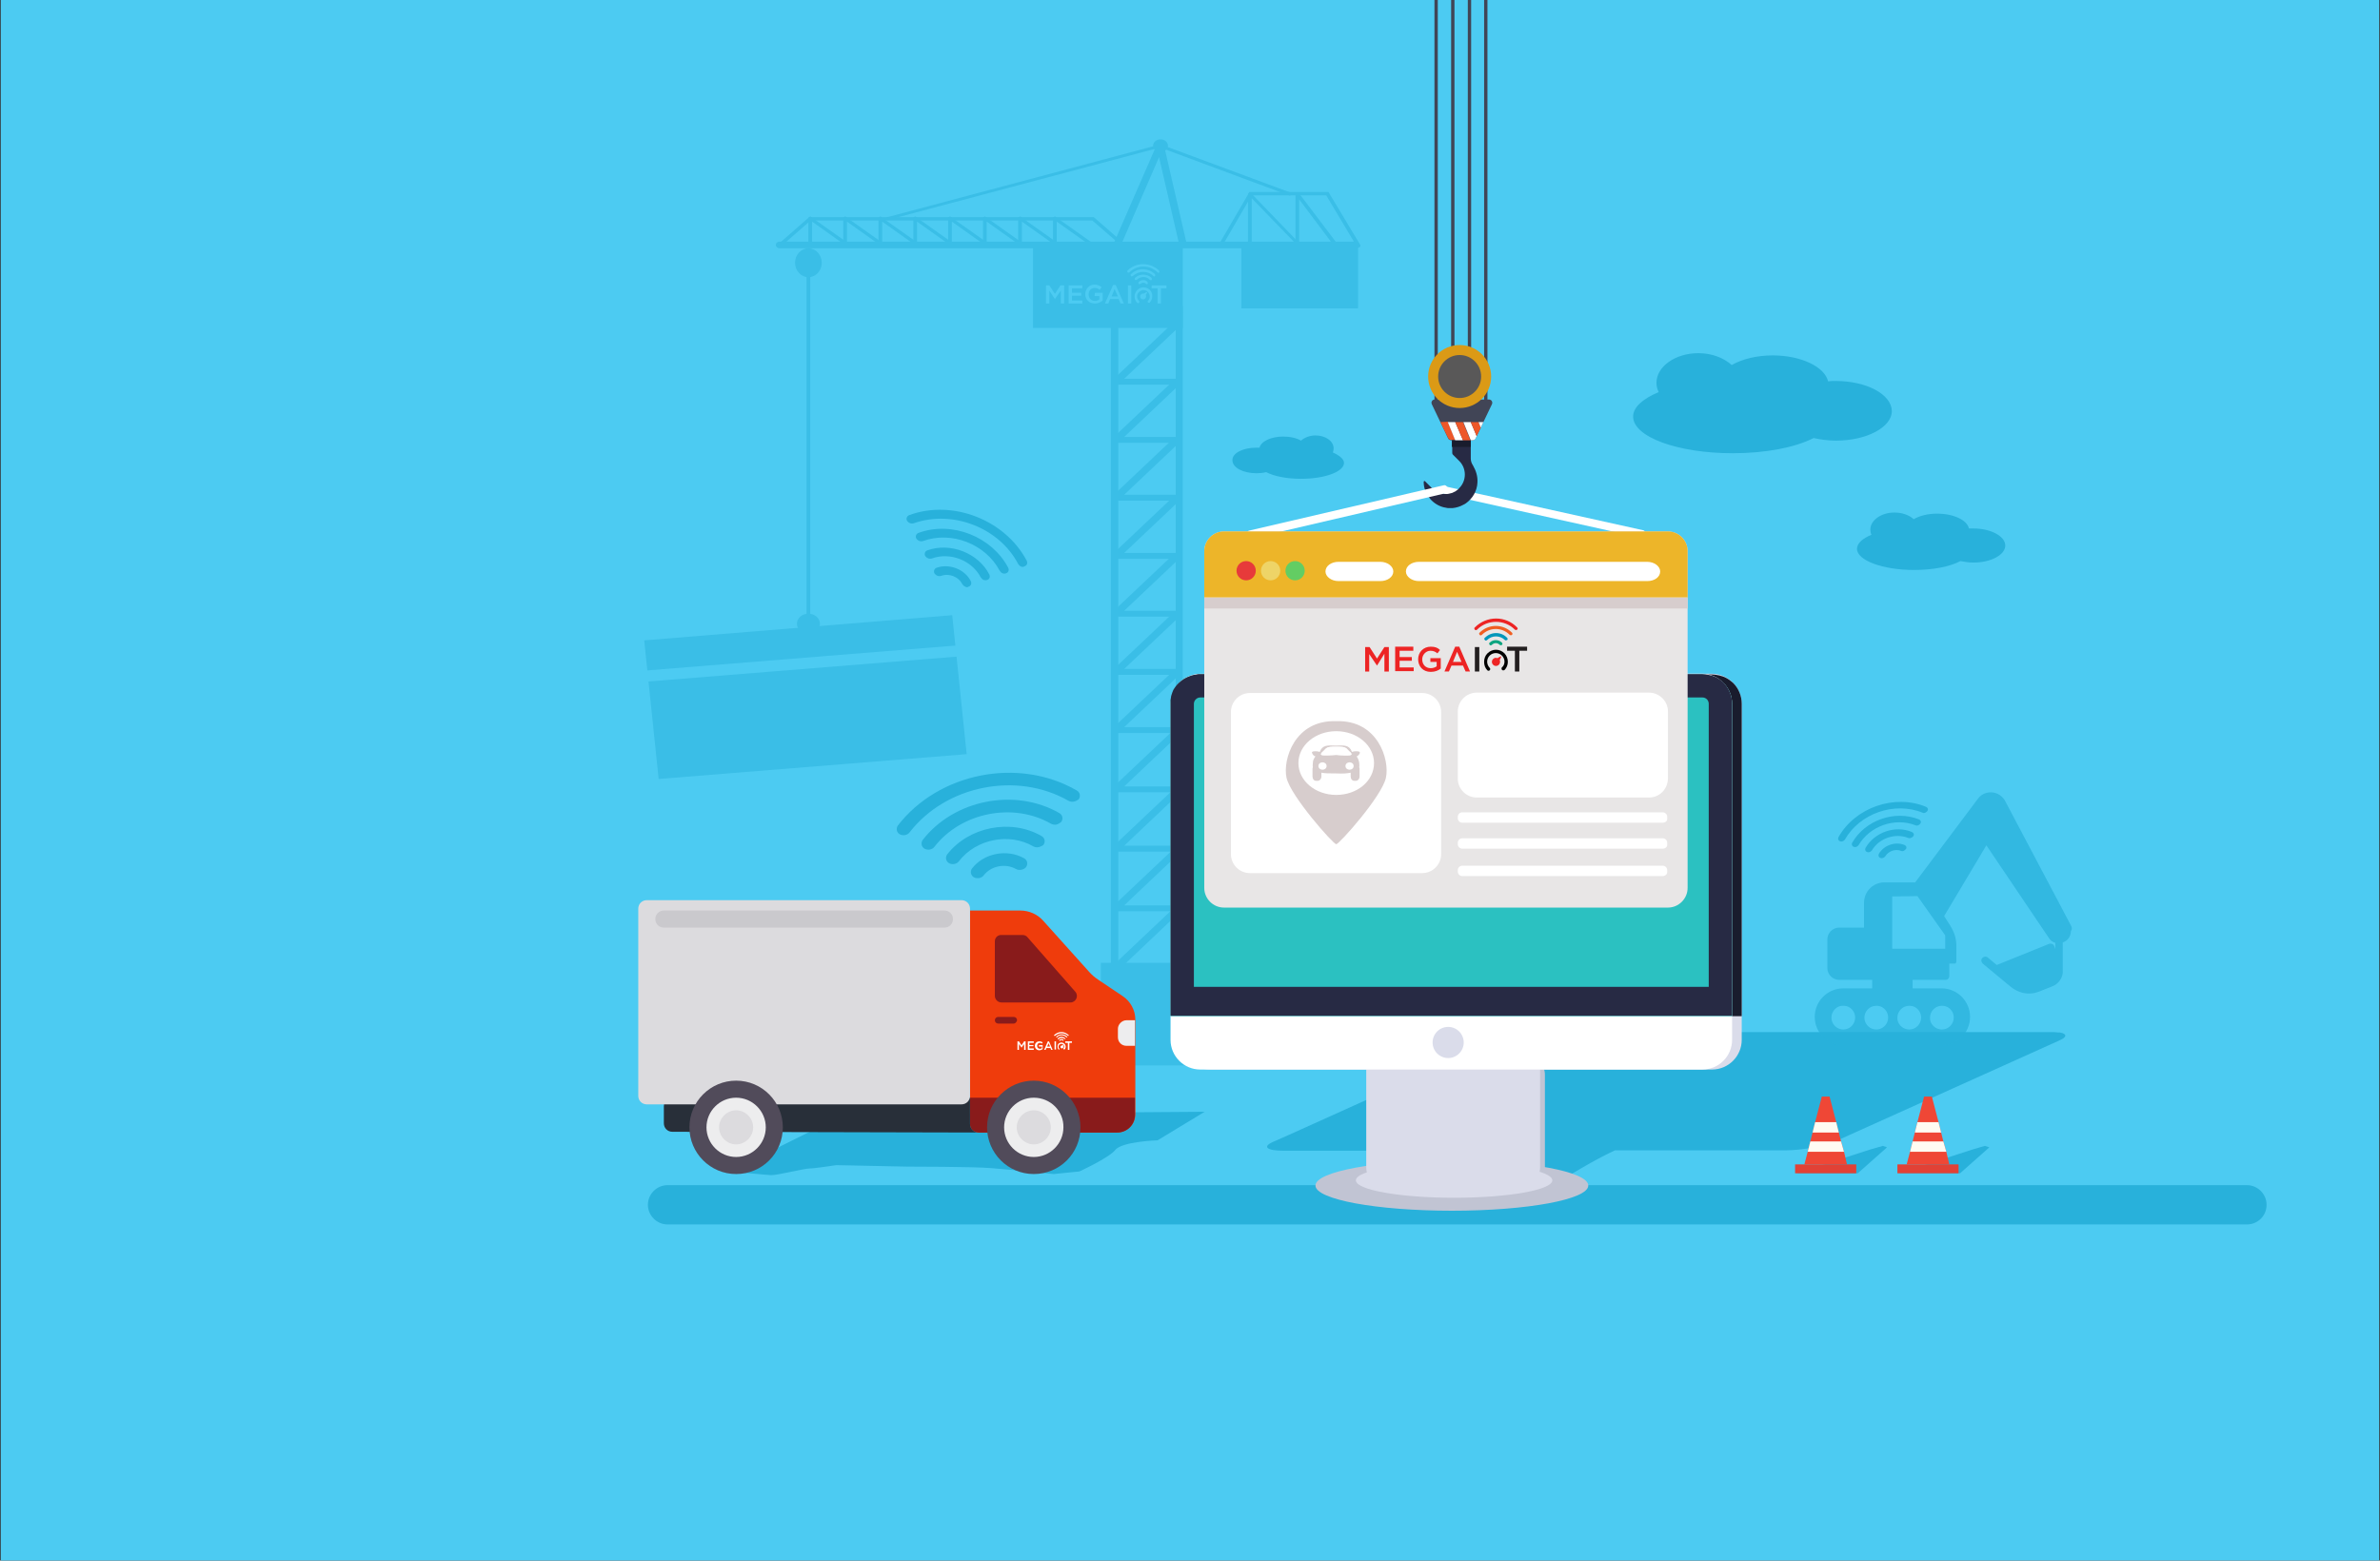 <?xml version="1.0" encoding="utf-8"?>
<!-- Generator: Adobe Illustrator 21.1.0, SVG Export Plug-In . SVG Version: 6.00 Build 0)  -->
<svg version="1.1" id="Layer_1" xmlns="http://www.w3.org/2000/svg" xmlns:xlink="http://www.w3.org/1999/xlink" x="0px" y="0px"
	 viewBox="0 0 642.1 421.1" style="enable-background:new 0 0 642.1 421.1;" xml:space="preserve">
<rect x="0" y="0" width="642.1" height="421.1" fill="#333333" stroke="none"/>
<style type="text/css">
	.st0{fill:#4CCBF2;}
	.st1{fill:#FFFFFF;}
	.st2{fill:#28B1DB;}
	.st3{fill:#C1C4D3;}
	.st4{fill:#DADCEA;}
	.st5{opacity:0.5;}
	.st6{fill:#414556;}
	.st7{fill:#272A44;}
	.st8{fill:#191C2D;}
	.st9{fill:#ED5729;}
	.st10{fill:#2BC1C1;}
	.st11{opacity:0.74;}
	.st12{fill:none;stroke:#4CCBF2;stroke-width:3;stroke-miterlimit:10;}
	.st13{fill:#EF3C0C;}
	.st14{fill:#891B1B;}
	.st15{fill:#282F39;}
	.st16{fill:#DCDBDE;}
	.st17{fill:#CAC9CD;}
	.st18{fill:#EDEDEE;}
	.st19{fill:#514B5A;}
	.st20{fill:#E8E6E6;}
	.st21{fill:#EDB529;}
	.st22{fill:#E73A3A;}
	.st23{fill:#EED467;}
	.st24{fill:#63CD63;}
	.st25{fill:#D7CDCD;}
	.st26{fill:#DB9A16;}
	.st27{fill:#595858;}
	.st28{fill:#EF4736;}
	.st29{fill:#FFFBF2;}
	.st30{fill:#E14136;}
	.st31{fill:#ED2424;}
	.st32{fill:#231F20;}
	.st33{fill:#F05E22;}
	.st34{fill:#0096BA;}
	.st35{fill:#0EA580;}
</style>
<g id="BACKGROUND">
	<rect id="XMLID_42_" x="0.2" y="0" class="st0" width="641.7" height="421.8"/>
</g>
<path class="st1" d="M443,145.2c-0.1,0-0.2,0-0.3-0.1l-52.8-11.7c-0.5-0.2-0.7-0.9-0.5-1.4c0.2-0.6,0.7-0.9,1.2-0.6l52.8,11.7
	c0.5,0.2,0.7,0.9,0.5,1.4C443.8,144.9,443.4,145.2,443,145.2z"/>
<path id="XMLID_836_" class="st2" d="M556.7,278.9c0,0-0.1,0-0.1-0.1h-0.1c-0.1,0-0.2-0.1-0.3-0.1h-0.1c-0.1,0-0.2,0-0.3-0.1
	c-0.1,0-0.1,0-0.2,0c-0.1,0-0.1,0-0.2,0c-0.1,0-0.2,0-0.2,0c-0.3,0-0.7-0.1-1.1-0.1c-0.4,0-0.7,0-1.2,0H417.4c-0.1,0-0.3,0-0.4,0
	s-0.1,0-0.2,0s-0.1,0-0.2,0s-0.2,0-0.3,0c-0.1,0-0.2,0-0.3,0h-0.1c-0.1,0-0.2,0-0.3,0c-0.1,0-0.2,0-0.4,0l0,0c-0.1,0-0.2,0-0.3,0
	c-0.6,0-1.2,0.1-1.8,0.2c-0.1,0-0.2,0-0.3,0c-0.2,0-0.5,0.1-0.7,0.1s-0.5,0.1-0.7,0.1c-0.1,0-0.1,0-0.2,0l0,0h-0.1
	c-0.3,0-0.6,0.1-0.9,0.1h-0.1c-0.4,0.1-0.8,0.2-1.2,0.2c-0.3,0.1-0.7,0.1-1,0.2c-0.1,0-0.2,0.1-0.4,0.1c-0.2,0.1-0.4,0.1-0.6,0.2
	c-0.1,0-0.1,0-0.2,0s-0.2,0.1-0.3,0.1c-0.1,0-0.2,0.1-0.3,0.1c-0.3,0.1-0.6,0.2-0.8,0.3c-0.1,0-0.1,0-0.2,0.1c-0.1,0-0.1,0-0.2,0.1
	c-0.1,0-0.1,0-0.2,0.1c-0.1,0-0.2,0.1-0.2,0.1c-0.1,0-0.2,0.1-0.2,0.1c-0.1,0-0.2,0.1-0.2,0.1l-56.3,25.4l0,0l0,0l-4.3,1.9
	c-3,1.3-1.8,2.4,2.7,2.4h33.4c-12.5,6.2-21.1,9-21.6,9h-0.2c2.1-0.3-0.6,0.1-0.7,0.1l3.8,0.1c-0.2,0.1-4.1,0.1-3.9,0.1
	c0,0,59.5,0,61.2,0s8.1-5,17.5-9.4h46c4.4,0,10.4-1.1,13.4-2.4l60.6-27.3C557.3,280,557.6,279.3,556.7,278.9z"/>
<path id="XMLID_768_" class="st2" d="M606.2,330.4H180.1c-2.9,0-5.3-2.4-5.3-5.3l0,0c0-2.9,2.4-5.3,5.3-5.3h426.1
	c2.9,0,5.3,2.4,5.3,5.3l0,0C611.5,328.1,609.1,330.4,606.2,330.4z"/>
<ellipse class="st3" cx="391.7" cy="319.9" rx="36.8" ry="6.8"/>
<path class="st3" d="M411.6,321.6h-36.5c-2.9,0-5.2-2.4-5.2-5.2V290c0-2.9,2.4-5.2,5.2-5.2h36.5c2.9,0,5.2,2.4,5.2,5.2v26.3
	C416.8,319.2,414.5,321.6,411.6,321.6z"/>
<path class="st4" d="M410.3,320.2h-36.5c-2.9,0-5.2-2.4-5.2-5.2v-26.3c0-2.9,2.4-5.2,5.2-5.2h36.5c2.9,0,5.2,2.4,5.2,5.2V315
	C415.5,317.9,413.1,320.2,410.3,320.2z"/>
<g class="st5">
	<polygon class="st2" points="260.8,203.5 177.7,210.2 173.8,172.8 256.9,166 	"/>
	<g>
		<path class="st2" d="M318.2,261.9H301c-0.4,0-0.8-0.2-0.9-0.5c-0.2-0.3-0.1-0.7,0.2-0.9l16.5-15.6l1.5,1.2l-15,14.2h14.9V261.9z"
			/>
	</g>
	<g>
		<path class="st2" d="M319.1,268.9h-19.4V82.6h19.4V268.9z M301.7,267.2h15.5V84.3h-15.5V267.2z"/>
	</g>
	<rect x="297" y="259.8" class="st2" width="24.7" height="23.7"/>
	<g>
		<path class="st2" d="M318.2,197.8H301c-0.4,0-0.8-0.2-0.9-0.5c-0.2-0.3-0.1-0.7,0.2-0.9l16.5-15.6l1.5,1.2l-15,14.2h14.9V197.8z"
			/>
	</g>
	<g>
		<path class="st2" d="M318.2,213.8H301c-0.4,0-0.8-0.2-0.9-0.5c-0.2-0.3-0.1-0.7,0.2-0.9l16.5-15.6l1.5,1.2l-15,14.2h14.9V213.8z"
			/>
	</g>
	<g>
		<path class="st2" d="M318.2,229.8H301c-0.4,0-0.8-0.2-0.9-0.5c-0.2-0.3-0.1-0.7,0.2-0.9l16.5-15.6l1.5,1.2l-15,14.2h14.9V229.8z"
			/>
	</g>
	<g>
		<path class="st2" d="M318.2,245.9H301c-0.4,0-0.8-0.2-0.9-0.5c-0.2-0.3-0.1-0.7,0.2-0.9l16.5-15.6l1.5,1.2l-15,14.2h14.9V245.9z"
			/>
	</g>
	<g>
		<path class="st2" d="M318.2,182.1H301c-0.4,0-0.8-0.2-0.9-0.5c-0.2-0.3-0.1-0.7,0.2-0.9l16.5-15.6l1.5,1.2l-15,14.2h14.9V182.1z"
			/>
	</g>
	<g>
		<path class="st2" d="M318.2,166.4H301c-0.4,0-0.8-0.2-0.9-0.5c-0.2-0.3-0.1-0.7,0.2-0.9l16.5-15.6l1.5,1.2l-15,14.2h14.9V166.4z"
			/>
	</g>
	<g>
		<path class="st2" d="M318.2,150.8H301c-0.4,0-0.8-0.2-0.9-0.5c-0.2-0.3-0.1-0.7,0.2-0.9l16.5-15.6l1.5,1.2l-15,14.2h14.9V150.8z"
			/>
	</g>
	<g>
		<path class="st2" d="M318.2,135.1H301c-0.4,0-0.8-0.2-0.9-0.5c-0.2-0.3-0.1-0.7,0.2-0.9l16.5-15.6l1.5,1.2l-15,14.2h14.9V135.1z"
			/>
	</g>
	<g>
		<path class="st2" d="M318.2,119.5H301c-0.4,0-0.8-0.2-0.9-0.5c-0.2-0.3-0.1-0.7,0.2-0.9l16.5-15.6l1.5,1.2l-15,14.2h14.9V119.5z"
			/>
	</g>
	<g>
		<path class="st2" d="M318.2,103.8H301c-0.4,0-0.8-0.2-0.9-0.5c-0.2-0.3-0.1-0.7,0.2-0.9l16.5-15.6l1.5,1.2l-15,14.2h14.9V103.8z"
			/>
	</g>
	<g>
		<path class="st2" d="M318.2,88.2H301c-0.4,0-0.8-0.2-0.9-0.5c-0.2-0.3-0.1-0.7,0.2-0.9l16.5-15.6l1.5,1.2l-15,14.2h14.9V88.2z"/>
	</g>
	<rect x="278.7" y="65.3" class="st2" width="40.4" height="23.2"/>
	<rect x="334.9" y="65.3" class="st2" width="31.5" height="17.9"/>
	<g>
		<path class="st2" d="M365.8,67H210.3c-0.5,0-1-0.4-1-0.9s0.4-0.9,1-0.9h155.5c0.5,0,1,0.4,1,0.9S366.4,67,365.8,67z"/>
	</g>
	<g>
		<rect x="217.6" y="70.2" class="st2" width="1" height="97"/>
	</g>
	<path class="st2" d="M310.3,65.5"/>
	<rect x="288.6" y="280.7" class="st2" width="41.6" height="6.8"/>
	<g>
		<path class="st2" d="M303.4,66.8c-0.1,0-0.3,0-0.4-0.1l-8.3-7.2h-76l-7.8,6.8c-0.2,0.2-0.5,0.2-0.7,0s-0.2-0.4,0-0.6l8.1-7.1h76.8
			l8.6,7.5c0.2,0.2,0.2,0.4,0,0.6C303.7,66.7,303.6,66.8,303.4,66.8z"/>
	</g>
	<g>
		<path class="st2" d="M366.5,66.8c-0.2,0-0.4-0.1-0.4-0.2l-8.3-13.9h-20.1l-7.8,13.4c-0.1,0.2-0.4,0.3-0.7,0.2
			c-0.2-0.1-0.3-0.4-0.2-0.6l8.1-13.9h21.3l8.6,14.3c0.1,0.2,0,0.5-0.2,0.6C366.7,66.7,366.6,66.8,366.5,66.8z"/>
	</g>
	<ellipse class="st2" cx="218.1" cy="70.9" rx="3.6" ry="3.9"/>
	<g>
		<path class="st2" d="M239.6,59.4c-0.2,0-0.4-0.1-0.5-0.3s0.1-0.5,0.3-0.5L312.9,39c0.1,0,0.2,0,0.3,0L348,51.9
			c0.3,0.1,0.4,0.3,0.3,0.6s-0.4,0.3-0.6,0.2L313,39.8l-73.3,19.5C239.7,59.4,239.6,59.4,239.6,59.4z"/>
	</g>
	<g>
		<path class="st2" d="M301.5,66.8c-0.1,0-0.2,0-0.4-0.1c-0.5-0.2-0.8-0.7-0.6-1.1L312.1,39c0.2-0.4,0.6-0.6,1-0.6s0.8,0.3,0.9,0.7
			l6,26c0.1,0.5-0.2,0.9-0.8,1c-0.5,0.1-1.1-0.2-1.2-0.7l-5.3-23l-10.3,23.8C302.3,66.6,301.9,66.8,301.5,66.8z"/>
	</g>
	<ellipse class="st2" cx="313.1" cy="39.3" rx="2" ry="1.7"/>
	<g>
		<path class="st2" d="M229.1,66.8c-0.1,0-0.2,0-0.3-0.1l-9.7-6.9v6.4c0,0.2-0.2,0.4-0.5,0.4s-0.5-0.2-0.5-0.4v-7.3
			c0-0.2,0.1-0.3,0.3-0.4c0.2-0.1,0.4-0.1,0.5,0.1l10.6,7.5c0.2,0.2,0.2,0.4,0.1,0.6C229.4,66.8,229.3,66.8,229.1,66.8z"/>
	</g>
	<g>
		<path class="st2" d="M238.5,66.8c-0.1,0-0.2,0-0.3-0.1l-9.7-6.9v6.4c0,0.2-0.2,0.4-0.5,0.4s-0.5-0.2-0.5-0.4v-7.3
			c0-0.2,0.1-0.3,0.3-0.4c0.2-0.1,0.4-0.1,0.5,0.1l10.6,7.5c0.2,0.2,0.2,0.4,0.1,0.6C238.8,66.8,238.7,66.8,238.5,66.8z"/>
	</g>
	<g>
		<path class="st2" d="M248,66.8c-0.1,0-0.2,0-0.3-0.1l-9.7-6.9v6.4c0,0.2-0.2,0.4-0.5,0.4s-0.5-0.2-0.5-0.4v-7.3
			c0-0.2,0.1-0.3,0.3-0.4c0.2-0.1,0.4-0.1,0.5,0.1l10.6,7.5c0.2,0.2,0.2,0.4,0.1,0.6C248.3,66.8,248.1,66.8,248,66.8z"/>
	</g>
	<g>
		<path class="st2" d="M257.4,66.8c-0.1,0-0.2,0-0.3-0.1l-9.7-6.9v6.4c0,0.2-0.2,0.4-0.5,0.4s-0.5-0.2-0.5-0.4v-7.3
			c0-0.2,0.1-0.3,0.3-0.4s0.4-0.1,0.5,0.1l10.6,7.5c0.2,0.2,0.2,0.4,0.1,0.6C257.7,66.8,257.5,66.8,257.4,66.8z"/>
	</g>
	<g>
		<path class="st2" d="M266.8,66.8c-0.1,0-0.2,0-0.3-0.1l-9.7-6.9v6.4c0,0.2-0.2,0.4-0.5,0.4c-0.3,0-0.5-0.2-0.5-0.4v-7.3
			c0-0.2,0.1-0.3,0.3-0.4c0.2-0.1,0.4-0.1,0.5,0.1l10.6,7.5c0.2,0.2,0.2,0.4,0.1,0.6C267.1,66.8,267,66.8,266.8,66.8z"/>
	</g>
	<g>
		<path class="st2" d="M276.2,66.8c-0.1,0-0.2,0-0.3-0.1l-9.7-6.9v6.4c0,0.2-0.2,0.4-0.5,0.4s-0.5-0.2-0.5-0.4v-7.3
			c0-0.2,0.1-0.3,0.3-0.4c0.2-0.1,0.4-0.1,0.5,0.1l10.6,7.5c0.2,0.2,0.2,0.4,0.1,0.6C276.5,66.8,276.4,66.8,276.2,66.8z"/>
	</g>
	<g>
		<path class="st2" d="M285.7,66.8c-0.1,0-0.2,0-0.3-0.1l-9.7-6.9v6.4c0,0.2-0.2,0.4-0.5,0.4s-0.5-0.2-0.5-0.4v-7.3
			c0-0.2,0.1-0.3,0.3-0.4c0.2-0.1,0.4-0.1,0.5,0.1l10.6,7.5c0.2,0.2,0.2,0.4,0.1,0.6C286,66.8,285.8,66.8,285.7,66.8z"/>
	</g>
	<g>
		<path class="st2" d="M295.1,66.8c-0.1,0-0.2,0-0.3-0.1l-9.7-6.9v6.4c0,0.2-0.2,0.4-0.5,0.4s-0.5-0.2-0.5-0.4v-7.3
			c0-0.2,0.1-0.3,0.3-0.4c0.2-0.1,0.4-0.1,0.5,0.1l10.6,7.5c0.2,0.2,0.2,0.4,0.1,0.6C295.4,66.8,295.2,66.8,295.1,66.8z"/>
	</g>
	<g>
		<path class="st2" d="M350.8,66.8c-0.1,0-0.3-0.1-0.4-0.2l-12.7-13.1v12.7c0,0.2-0.2,0.4-0.5,0.4s-0.5-0.2-0.5-0.4V52.4
			c0-0.2,0.1-0.3,0.3-0.4c0.2-0.1,0.4,0,0.5,0.1l13.5,14c0.2,0.2,0.2,0.5-0.1,0.6C351,66.8,350.9,66.8,350.8,66.8z"/>
	</g>
	<g>
		<path class="st2" d="M360.5,66.8c-0.2,0-0.3-0.1-0.4-0.2l-9.6-12.8v12.4c0,0.2-0.2,0.4-0.5,0.4s-0.5-0.2-0.5-0.4V52.4
			c0-0.2,0.1-0.4,0.4-0.4c0.2-0.1,0.4,0,0.6,0.2l10.6,14c0.2,0.2,0.1,0.5-0.1,0.6C360.7,66.8,360.6,66.8,360.5,66.8z"/>
	</g>
	<ellipse class="st2" cx="218.1" cy="168.3" rx="3.1" ry="2.7"/>
</g>
<g id="XMLID_865_">
	<rect id="XMLID_869_" x="387" y="0" class="st6" width="0.9" height="109"/>
	<rect id="XMLID_868_" x="391.5" y="0" class="st6" width="0.9" height="109"/>
	<rect id="XMLID_867_" x="396" y="0" class="st6" width="0.9" height="109"/>
	<rect id="XMLID_866_" x="400.4" y="0" class="st6" width="0.9" height="109"/>
</g>
<g id="XMLID_853_">
	<g id="XMLID_862_">
		<path id="XMLID_864_" class="st7" d="M398.6,130.2c-0.1,2.3-1.3,4.3-3.1,5.6c-0.2,0.1-0.4,0.3-0.7,0.4c-0.9,0.5-1.9,0.8-2.9,0.9
			c-0.3,0-0.6,0-1,0c-0.3,0-0.5,0-0.8-0.1c-1.5-0.2-2.9-1-3.9-2c-0.2-0.2-0.4-0.4-0.5-0.6c-1-1.2-1.6-2.7-1.6-4.4
			c0-0.1,0.1-0.2,0.2-0.2h0.1l0,0l0.1,0.1l1.8,1.8c0.3,0.3,0.6,0.6,1,0.8c0.2,0.1,0.5,0.3,0.7,0.4c0.7,0.3,1.5,0.4,2.2,0.4
			c0.3,0,0.5,0,0.8-0.1s0.5-0.1,0.8-0.2c0.1-0.1,0.3-0.1,0.4-0.2c0.2-0.1,0.5-0.2,0.7-0.4c0.3-0.2,0.6-0.4,0.8-0.7l0,0
			c2-2,2-5.3,0-7.3l-1.7-1.7c-0.2-0.2-0.2-0.4-0.2-0.6v-7.7c0-0.1,0-0.3,0-0.4c0.2-1.2,1.2-2.2,2.5-2.2c0.7,0,1.3,0.3,1.8,0.7
			c0.4,0.4,0.6,0.9,0.7,1.4c0,0.1,0,0.2,0,0.3v9.5c0,0.7,0.2,1.3,0.6,1.9C398.2,127,398.7,128.5,398.6,130.2z"/>
		<rect id="XMLID_863_" x="391.7" y="118.1" class="st8" width="5.1" height="2.5"/>
	</g>
	<path id="XMLID_861_" class="st6" d="M397.3,118.8h-5.8c-0.3,0-0.7-0.2-0.8-0.5l-4.4-9.2c-0.3-0.6,0.1-1.3,0.8-1.3h14.6
		c0.7,0,1.1,0.7,0.8,1.3l-4.4,9.2C397.9,118.6,397.6,118.8,397.3,118.8z"/>
	<g id="XMLID_854_">
		<path id="XMLID_860_" class="st9" d="M388.6,113.9l2.1,4.3c0.1,0.3,0.5,0.5,0.8,0.5h1.1l-2-4.9L388.6,113.9L388.6,113.9z"/>
		<polygon id="XMLID_859_" class="st1" points="390.6,113.9 390.6,113.9 392.6,118.8 394.7,118.8 392.6,113.9 		"/>
		<polygon id="XMLID_858_" class="st9" points="392.7,113.9 392.6,113.9 394.7,118.8 396.7,118.8 394.7,113.9 		"/>
		<path id="XMLID_857_" class="st1" d="M396.8,113.9h-2l0,0l2,4.9h0.5c0.3,0,0.7-0.2,0.8-0.5l0.3-0.6L396.8,113.9z"/>
		<polygon id="XMLID_856_" class="st9" points="399.5,115.4 398.9,113.9 396.8,113.9 396.8,113.9 398.4,117.7 		"/>
		<polygon id="XMLID_855_" class="st1" points="400.2,113.9 398.9,113.9 398.9,113.9 399.5,115.4 		"/>
	</g>
</g>
<path id="XMLID_2_" class="st4" d="M469.9,189.9v90.7c0,4.4-3.6,8-8,8H326.4c-4.4,0-8-3.6-8-8v-90.7c0-3.5,2.2-6.5,5.4-7.6
	c0.8-0.3,1.7-0.5,2.7-0.5H462C466.3,181.9,469.9,185.5,469.9,189.9z"/>
<path id="XMLID_3_" class="st8" d="M469.9,189.9v84.3H318.4v-84.3c0-0.1,0-0.2,0-0.3s0-0.2,0-0.3s0-0.2,0-0.3c0-0.2,0.1-0.4,0.1-0.6
	c0.1-0.3,0.1-0.6,0.2-0.9c0-0.1,0.1-0.2,0.1-0.3s0.1-0.2,0.1-0.3c0.2-0.6,0.5-1.1,0.9-1.6c0.2-0.3,0.5-0.6,0.8-0.9
	c0.9-0.9,1.9-1.5,3.1-1.9c0.3-0.1,0.6-0.2,1-0.3c0.2,0,0.4-0.1,0.7-0.1c0.2,0,0.4,0,0.6-0.1c0.1,0,0.3,0,0.4,0h135.5
	c0.6,0,1.1,0.1,1.6,0.2c0.3,0,0.5,0.1,0.8,0.2c0.1,0,0.3,0.1,0.4,0.1c0.9,0.3,1.7,0.8,2.3,1.3c0.2,0.2,0.4,0.3,0.6,0.5
	C469,185.7,469.9,187.7,469.9,189.9z"/>
<path id="XMLID_829_" class="st1" d="M467.3,189.9v90.7c0,4.4-3.6,8-8,8H323.8c-4.4,0-8-3.6-8-8v-90.7c0-3.5,2.2-6.5,5.4-7.6
	c0.8-0.3,1.7-0.5,2.7-0.5h135.5C463.7,181.9,467.3,185.5,467.3,189.9z"/>
<path id="XMLID_782_" class="st10" d="M467.3,189.9v84.3H315.8v-84.3c0-0.1,0-0.2,0-0.3s0-0.2,0-0.3s0-0.2,0-0.3
	c0-0.2,0.1-0.4,0.1-0.6c0.1-0.3,0.1-0.6,0.2-0.9c0-0.1,0.1-0.2,0.1-0.3s0.1-0.2,0.1-0.3c0.2-0.6,0.5-1.1,0.9-1.6
	c0.2-0.3,0.5-0.6,0.8-0.9c0.9-0.9,1.9-1.5,3.1-1.9c0.3-0.1,0.6-0.2,1-0.3c0.2,0,0.4-0.1,0.7-0.1c0.2,0,0.4,0,0.6-0.1
	c0.1,0,0.3,0,0.4,0h135.5c0.6,0,1.1,0.1,1.6,0.2c0.3,0,0.5,0.1,0.8,0.2c0.1,0,0.3,0.1,0.4,0.1c0.9,0.3,1.7,0.8,2.3,1.3
	c0.2,0.2,0.4,0.3,0.6,0.5C466.4,185.7,467.3,187.7,467.3,189.9z"/>
<circle id="XMLID_827_" class="st4" cx="390.7" cy="281.3" r="4.2"/>
<path id="XMLID_823_" class="st7" d="M465,184.2c-0.2-0.2-0.4-0.4-0.6-0.5c-0.7-0.6-1.5-1-2.3-1.3c-0.1,0-0.3-0.1-0.4-0.1
	c-0.3-0.1-0.5-0.1-0.8-0.2c-0.5-0.1-1.1-0.2-1.6-0.2H323.8c-0.1,0-0.3,0-0.4,0c-0.2,0-0.4,0-0.6,0.1c-0.2,0-0.4,0.1-0.7,0.1
	c-1.2,0.3-2.4,0.8-3.4,1.6l0,0c-0.2,0.2-0.5,0.4-0.7,0.6c-0.3,0.3-0.6,0.6-0.8,0.9c-0.4,0.5-0.7,1-0.9,1.6c0,0.1-0.1,0.2-0.1,0.3
	s-0.1,0.2-0.1,0.3c-0.1,0.3-0.2,0.6-0.2,0.9c0,0.2-0.1,0.4-0.1,0.6c0,0.1,0,0.2,0,0.3s0,0.2,0,0.3s0,0.2,0,0.3v84.3h151.5v-84.3
	C467.3,187.7,466.4,185.7,465,184.2z M461,266.3H322.1v-76.4c0-0.9,0.8-1.7,1.7-1.7h135.5c1,0,1.7,0.8,1.7,1.7L461,266.3L461,266.3z
	"/>
<path id="XMLID_1068_" class="st2" d="M303.7,290.3h-4.6c0.1-0.9,1.1-1.7,2.3-1.7S303.6,289.4,303.7,290.3z"/>
<g class="st11">
	<path class="st2" d="M558.7,249.7l-17.6-33.3c-0.7-1.5-2.2-2.6-4-2.6c-1.5,0-2.8,0.7-3.6,1.9l0,0l-16.8,22.4c-0.2,0-0.5,0-0.7,0
		h-7.6c-3,0-5.5,2.4-5.5,5.5v6.7h-6.7c-1.8,0-3.2,1.5-3.2,3.2v7.7c0,1.8,1.5,3.2,3.2,3.2h8.9v2.3h-7.8c-4.2,0-7.7,3.4-7.7,7.7
		c0,4.2,3.4,7.7,7.7,7.7h26.5c4.2,0,7.7-3.4,7.7-7.7c0-4.2-3.4-7.7-7.7-7.7H516v-2.3h8.9c0.6,0,1-0.5,1-1V260h1.2l0,0c0,0,0,0,0.1,0
		l0,0c0,0,0,0,0.1,0c0,0,0,0,0.1,0l0,0l0,0c0,0,0,0,0.1,0l0,0c0.1,0,0.1-0.1,0.2-0.1l0,0l0,0l0,0l0,0l0,0l0,0l0,0c0,0,0,0,0-0.1l0,0
		c0,0,0,0,0-0.1c0.1-0.1,0.1-0.2,0.1-0.4v-0.1v-4c0-2-0.6-3.8-1.7-5.5l-1.6-2.5l11.4-19.1l16.8,24.9c0.4,0.7,1,1.2,1.8,1.4v1.7
		l-0.3-0.8c-0.1-0.3-0.3-0.5-0.6-0.6s-0.5-0.1-0.8,0l-14.1,5.7l-2.4-2c-0.4-0.4-1.1-0.3-1.5,0.1s-0.3,1.1,0.1,1.5l7.6,6.3
		c1.4,1.1,3.1,1.8,4.9,1.8c1,0,1.9-0.2,2.9-0.6l3.5-1.4c1.5-0.6,2.5-2,2.7-3.5c0-0.1,0-0.2,0-0.3v-8c1.3-0.4,2.2-1.6,2.2-3.1
		C559.1,250.8,559,250.2,558.7,249.7L558.7,249.7z"/>
	<path class="st0" d="M494.1,274.6c0,1.8,1.5,3.2,3.2,3.2c1.8,0,3.2-1.5,3.2-3.2c0-1.2-0.6-2.2-1.6-2.8c-0.5-0.3-1.1-0.4-1.6-0.4
		C495.6,271.3,494.1,272.8,494.1,274.6L494.1,274.6z"/>
	<path class="st0" d="M506.2,277.8c1.8,0,3.2-1.5,3.2-3.2c0-1.2-0.6-2.2-1.6-2.8c-0.5-0.3-1.1-0.4-1.6-0.4c-1.8,0-3.2,1.5-3.2,3.2
		C503,276.3,504.4,277.8,506.2,277.8L506.2,277.8z"/>
	<path class="st0" d="M515.1,277.8c1.8,0,3.2-1.5,3.2-3.2c0-1.2-0.6-2.2-1.6-2.8c-0.5-0.3-1.1-0.4-1.6-0.4c-1.8,0-3.2,1.5-3.2,3.2
		C511.8,276.3,513.3,277.8,515.1,277.8L515.1,277.8z"/>
	<path class="st0" d="M523.9,277.8c1.8,0,3.2-1.5,3.2-3.2c0-1.2-0.6-2.2-1.6-2.8c-0.5-0.3-1.1-0.4-1.6-0.4c-1.8,0-3.2,1.5-3.2,3.2
		C520.6,276.3,522.1,277.8,523.9,277.8L523.9,277.8z"/>
	<path class="st2" d="M498.5,256.8h1.1c0.6,0,1-0.5,1-1c0-0.6-0.5-1-1-1h-1.1c-0.6,0-1,0.5-1,1C497.5,256.4,497.9,256.8,498.5,256.8
		L498.5,256.8z"/>
	<path class="st2" d="M498.5,260.1h1.1c0.6,0,1-0.5,1-1s-0.5-1-1-1h-1.1c-0.6,0-1,0.5-1,1S497.9,260.1,498.5,260.1L498.5,260.1z"/>
	<polygon class="st0" points="510.5,241.9 510.5,256 524.8,256 524.8,252.4 517.3,241.8 	"/>
</g>
<path class="st2" d="M495.2,102.8c-0.7,0-1.4,0-2,0.1c-0.9-3.9-7.3-7-14.9-7c-4.4,0-8.3,1-11.1,2.6c-2.1-1.9-5.3-3.2-9-3.2
	c-6.2,0-11.3,3.6-11.3,8c0,0.9,0.2,1.7,0.6,2.5c-4.3,1.8-6.9,4.1-6.9,6.6c0,5.5,12,9.9,26.9,9.9c9,0,16.9-1.6,21.8-4.1
	c1.8,0.4,3.9,0.7,6,0.7c8.3,0,15.1-3.6,15.1-8C510.3,106.4,503.6,102.8,495.2,102.8z"/>
<path class="st2" d="M338.9,120.8c0.3,0,0.6,0,0.9,0c0.4-1.7,3.1-3,6.4-3c1.9,0,3.6,0.4,4.8,1.1c0.9-0.8,2.3-1.4,3.9-1.4
	c2.7,0,4.9,1.5,4.9,3.5c0,0.4-0.1,0.7-0.2,1.1c1.8,0.8,3,1.8,3,2.8c0,2.4-5.2,4.3-11.6,4.3c-3.9,0-7.3-0.7-9.4-1.8
	c-0.8,0.2-1.7,0.3-2.6,0.3c-3.6,0-6.5-1.5-6.5-3.5C332.4,122.3,335.3,120.8,338.9,120.8z"/>
<path class="st2" d="M532.4,142.6c-0.4,0-0.8,0-1.2,0c-0.5-2.3-4.2-4-8.6-4c-2.5,0-4.8,0.6-6.3,1.5c-1.2-1.1-3.1-1.8-5.2-1.8
	c-3.6,0-6.5,2.1-6.5,4.6c0,0.5,0.1,1,0.3,1.4c-2.4,1-3.9,2.3-3.9,3.8c0,3.1,6.9,5.7,15.4,5.7c5.1,0,9.7-0.9,12.5-2.4
	c1.1,0.2,2.2,0.4,3.5,0.4c4.8,0,8.6-2.1,8.6-4.6S537.1,142.6,532.4,142.6z"/>
<line class="st12" x1="171" y1="182.7" x2="260.3" y2="175.5"/>
<ellipse class="st4" cx="392.3" cy="318.5" rx="26.5" ry="4.7"/>
<path class="st2" d="M196.9,316.1l31-15.4L325,300l-12.7,7.7c0,0-9.6,0.3-11.4,2.6c-1.8,2.2-9.7,5.8-9.7,5.8l-6.9,0.7
	c0,0-12-1.2-16.9-1.6s-22.5-0.4-22.5-0.4l-19.3-0.4c0,0-5.8,0.9-7.2,0.9s-8.5,1.8-10.3,1.8C206.3,317,196.9,316.1,196.9,316.1z"/>
<g>
	<path class="st13" d="M261.7,245.7h13.6c2.3,0,4.6,1,6.1,2.7l12.4,13.8c0.7,0.8,1.5,1.5,2.4,2.1l6.7,4.5c2.1,1.4,3.4,3.8,3.4,6.3
		v25.6c0,2.7-2.2,4.9-4.9,4.9h-37.2c-1.4,0-2.5-1.1-2.5-2.5V245.7L261.7,245.7z"/>
	<path class="st14" d="M306.2,300.8v-4.6h-44.5v7.1c0,1.3,1,2.3,2.3,2.3h37.4C304.1,305.6,306.2,303.5,306.2,300.8z"/>
	<path class="st15" d="M261.7,303.3v-7.1h-80.3c-1.3,0-2.3,1-2.3,2.3v4.6c0,1.3,1,2.3,2.3,2.3l82.2,0.2
		C262.5,305.4,261.7,304.4,261.7,303.3z"/>
	<path class="st16" d="M259.4,242.9h-84.9c-1.3,0-2.3,1-2.3,2.3v50.5c0,1.3,1,2.3,2.3,2.3h84.9c1.3,0,2.3-1,2.3-2.3v-50.5
		C261.7,243.9,260.7,242.9,259.4,242.9L259.4,242.9z"/>
	<path class="st17" d="M254.8,245.7c1.3,0,2.3,1,2.3,2.3l0,0c0,1.3-1,2.3-2.3,2.3l0,0h-75.7c-1.3,0-2.3-1-2.3-2.3l0,0
		c0-1.3,1-2.3,2.3-2.3"/>
	<path class="st18" d="M198.6,293.7c5.8,0,10.5,4.7,10.5,10.5s-4.7,10.5-10.5,10.5s-10.5-4.7-10.5-10.5S192.8,293.7,198.6,293.7
		L198.6,293.7z"/>
	<path class="st19" d="M198.6,296.2c-4.4,0-8,3.6-8,8s3.6,8,8,8s8-3.6,8-8C206.6,299.8,203,296.2,198.6,296.2L198.6,296.2z
		 M198.6,316.8c-7,0-12.6-5.7-12.6-12.6c0-7,5.7-12.6,12.6-12.6c7,0,12.6,5.7,12.6,12.6C211.2,311.2,205.6,316.8,198.6,316.8
		L198.6,316.8z"/>
	<path class="st16" d="M198.6,299.6c2.5,0,4.6,2.1,4.6,4.6s-2.1,4.6-4.6,4.6s-4.6-2.1-4.6-4.6S196.1,299.6,198.6,299.6L198.6,299.6z
		"/>
	<path class="st18" d="M278.9,293.7c5.8,0,10.5,4.7,10.5,10.5s-4.7,10.5-10.5,10.5s-10.5-4.7-10.5-10.5
		C268.4,298.4,273.1,293.7,278.9,293.7L278.9,293.7z"/>
	<path class="st19" d="M278.9,296.2c-4.4,0-8,3.6-8,8s3.6,8,8,8s8-3.6,8-8C287,299.8,283.4,296.2,278.9,296.2L278.9,296.2z
		 M278.9,316.8c-7,0-12.6-5.7-12.6-12.6c0-7,5.7-12.6,12.6-12.6s12.6,5.7,12.6,12.6C291.5,311.2,285.9,316.8,278.9,316.8
		L278.9,316.8z"/>
	<path class="st16" d="M278.9,299.6c2.5,0,4.6,2.1,4.6,4.6s-2.1,4.6-4.6,4.6s-4.6-2.1-4.6-4.6S276.4,299.6,278.9,299.6L278.9,299.6z
		"/>
	<path class="st18" d="M303.9,275.3h2.3v6.9h-2.3c-1.3,0-2.3-1-2.3-2.3v-2.3C301.6,276.4,302.7,275.3,303.9,275.3L303.9,275.3z"/>
	<path class="st14" d="M268.4,254v14.7c0,1,0.8,1.8,1.8,1.8h18.6c1.5,0,2.3-1.8,1.3-2.9l-12.9-14.7c-0.3-0.4-0.8-0.6-1.3-0.6h-5.6
		C269.2,252.2,268.4,253,268.4,254z"/>
	<path class="st14" d="M273.5,276.2h-4.2c-0.5,0-0.9-0.4-0.9-0.9l0,0c0-0.5,0.4-0.9,0.9-0.9h4.2c0.5,0,0.9,0.4,0.9,0.9l0,0
		C274.3,275.8,273.9,276.2,273.5,276.2z"/>
</g>
<path class="st1" d="M337.3,145.4c-0.4,0-0.7-0.3-0.9-0.7c-0.2-0.6,0-1.2,0.5-1.5l52.4-12.2c0.5-0.2,1,0,1.2,0.6s0,1.2-0.5,1.5
	l-52.4,12.2C337.6,145.4,337.5,145.4,337.3,145.4z"/>
<path id="XMLID_820_" class="st20" d="M455.3,148.7v90.9c0,2.9-2.4,5.3-5.3,5.3H330.2c-2.9,0-5.3-2.4-5.3-5.3v-90.9
	c0-2.9,2.4-5.3,5.3-5.3H450C452.9,143.4,455.3,145.8,455.3,148.7z"/>
<path id="XMLID_819_" class="st21" d="M455.3,148.7v12.5H324.9v-12.5c0-2.9,2.4-5.3,5.3-5.3H450
	C452.9,143.4,455.3,145.8,455.3,148.7z"/>
<path id="XMLID_818_" class="st1" d="M444.4,156.8h-61.6c-1.9,0-3.5-1.2-3.5-2.6l0,0c0-1.5,1.6-2.6,3.5-2.6h61.6
	c1.9,0,3.5,1.2,3.5,2.6l0,0C447.9,155.7,446.4,156.8,444.4,156.8z"/>
<path id="XMLID_6_" class="st1" d="M372.4,156.8h-11.3c-1.9,0-3.5-1.2-3.5-2.6l0,0c0-1.5,1.6-2.6,3.5-2.6h11.3
	c1.9,0,3.5,1.2,3.5,2.6l0,0C375.9,155.7,374.3,156.8,372.4,156.8z"/>
<circle id="XMLID_817_" class="st22" cx="336.2" cy="154" r="2.6"/>
<circle id="XMLID_816_" class="st23" cx="342.8" cy="154" r="2.6"/>
<circle id="XMLID_815_" class="st24" cx="349.4" cy="154" r="2.6"/>
<path id="XMLID_813_" class="st1" d="M383.7,235.6h-46.5c-2.8,0-5.1-2.3-5.1-5.1v-38.4c0-2.8,2.3-5.1,5.1-5.1h46.5
	c2.8,0,5.1,2.3,5.1,5.1v38.4C388.8,233.3,386.5,235.6,383.7,235.6z"/>
<path id="XMLID_1_" class="st1" d="M444.9,215.2h-46.5c-2.8,0-5.1-2.3-5.1-5.1V192c0-2.8,2.3-5.1,5.1-5.1h46.5
	c2.8,0,5.1,2.3,5.1,5.1v18.1C449.9,213,447.7,215.2,444.9,215.2z"/>
<path id="XMLID_809_" class="st1" d="M448.6,222h-54.1c-0.7,0-1.2-0.6-1.2-1.2v-0.4c0-0.7,0.6-1.2,1.2-1.2h54.1
	c0.7,0,1.2,0.6,1.2,1.2v0.4C449.9,221.5,449.3,222,448.6,222z"/>
<path id="XMLID_808_" class="st1" d="M448.6,229h-54.1c-0.7,0-1.2-0.6-1.2-1.2v-0.4c0-0.7,0.6-1.2,1.2-1.2h54.1
	c0.7,0,1.2,0.6,1.2,1.2v0.4C449.9,228.5,449.3,229,448.6,229z"/>
<path id="XMLID_773_" class="st1" d="M448.6,236.4h-54.1c-0.7,0-1.2-0.6-1.2-1.2v-0.4c0-0.7,0.6-1.2,1.2-1.2h54.1
	c0.7,0,1.2,0.6,1.2,1.2v0.4C449.9,235.8,449.3,236.4,448.6,236.4z"/>
<rect id="XMLID_804_" x="324.9" y="161.3" class="st25" width="130.4" height="2.9"/>
<g>
	<g>
		<path class="st25" d="M360.5,194.6c-11.2-0.4-14.5,10.4-13.4,15.3c1.1,4.9,12.6,17.9,13.4,17.9s12.3-12.9,13.4-17.9
			C375,205,371.7,194.2,360.5,194.6z M360.5,214.5c-5.6,0-10.2-3.8-10.2-8.6s4.6-8.6,10.2-8.6s10.2,3.8,10.2,8.6
			S366.2,214.5,360.5,214.5z"/>
		<path class="st25" d="M366.8,202.9c-0.3-0.3-1.7-0.2-2,0c0,0,0-0.1-0.1-0.1c-0.7-1.8-2.1-1.7-4.3-1.6c-2.2-0.1-3.6-0.2-4.3,1.6
			c0,0,0,0.1-0.1,0.1c-0.3-0.2-1.7-0.3-2,0c-0.2,0.2,0.3,1.1,0.9,1.2c-0.3,0.4-0.7,1-0.7,1.7c0,0.4-0.1,0.8,0,1.2
			c-0.1,0.2-0.1,0.4-0.1,0.6v1.9c0,0.7,0.4,1.2,1,1.2h0.4c0.5,0,1-0.5,1-1.2v-1c0.9,0.2,2.2,0.2,4,0.2c1.8,0.1,3,0,3.9-0.2v1
			c0,0.7,0.4,1.2,1,1.2h0.4c0.5,0,1-0.5,1-1.2v-1.9c0-0.2,0-0.4-0.1-0.6c0.1-0.4,0-0.8,0-1.2c-0.1-0.7-0.4-1.3-0.7-1.7
			C366.5,204,367.1,203.1,366.8,202.9z M356.8,207.7c-0.6,0-1.1-0.4-1.1-1s0.5-1,1.1-1s1.1,0.4,1.1,1S357.4,207.7,356.8,207.7z
			 M360.5,203.7c-1.1,0-4.1,0.3-4.1-0.1c0-0.6,0.5-0.6,1.1-1.4c0.6-0.8,2-0.7,3-0.7s2.4-0.1,3,0.7c0.6,0.7,1.1,0.8,1.1,1.4
			C364.6,204,361.6,203.8,360.5,203.7z M364.1,207.7c-0.6,0-1.1-0.4-1.1-1s0.5-1,1.1-1s1.1,0.4,1.1,1S364.7,207.7,364.1,207.7z"/>
	</g>
	<path class="st1" d="M364.6,203.6c0-0.6-0.5-0.6-1.1-1.4c-0.6-0.8-2-0.7-3-0.7s-2.4-0.1-3,0.7c-0.6,0.7-1.1,0.8-1.1,1.4
		c0,0.4,3,0.2,4.1,0.1C361.6,203.8,364.6,204,364.6,203.6z"/>
</g>
<circle class="st26" cx="393.8" cy="101.6" r="8.5"/>
<circle class="st27" cx="393.8" cy="101.6" r="5.8"/>
<polygon class="st2" points="484.7,316.6 504.5,310.2 508,309.2 509.1,309.6 501.2,316.6 "/>
<polygon class="st2" points="512.3,316.6 532.1,310.2 535.5,309.2 536.7,309.6 528.8,316.6 "/>
<g>
	<g>
		<polygon class="st28" points="498.3,314.2 486.8,314.2 487.7,310.8 488.4,308 489,305.6 489.7,302.8 491.5,295.9 493.6,295.9 
			495.4,302.8 496.1,305.6 496.7,308 497.5,310.8 		"/>
		<polygon class="st29" points="496.1,305.6 489,305.6 489.7,302.8 495.4,302.8 		"/>
		<polygon class="st29" points="497.5,310.8 487.7,310.8 488.4,308 496.7,308 		"/>
	</g>
	<rect x="484.3" y="314.2" class="st30" width="16.5" height="2.4"/>
</g>
<g>
	<g>
		<polygon class="st28" points="525.9,314.2 514.4,314.2 515.3,310.8 516,308 516.6,305.6 517.3,302.8 519.1,295.9 521.2,295.9 
			523,302.8 523.7,305.6 524.3,308 525.1,310.8 		"/>
		<polygon class="st29" points="523.7,305.6 516.6,305.6 517.3,302.8 523,302.8 		"/>
		<polygon class="st29" points="525.1,310.8 515.3,310.8 516,308 524.3,308 		"/>
	</g>
	<rect x="511.9" y="314.2" class="st30" width="16.5" height="2.4"/>
</g>
<g>
	<g>
		<path class="st31" d="M371.5,179.6L371.5,179.6l-2.1-3.1v4.7h-1.1v-6.6h1.2l2,3.1l2-3.1h1.2v6.6h-1.2v-4.8L371.5,179.6z"/>
		<path class="st31" d="M381.4,175.6h-3.8v1.7h3.3v1h-3.3v1.8h3.8v1h-5v-6.6h4.9v1.1H381.4z"/>
		<path class="st31" d="M386,181.3c-2.1,0-3.4-1.5-3.4-3.4s1.4-3.4,3.4-3.4c1.2,0,1.9,0.3,2.5,0.9l-0.7,0.9c-0.5-0.4-1-0.7-1.9-0.7
			c-1.2,0-2.2,1.1-2.2,2.3c0,1.4,0.9,2.4,2.3,2.4c0.6,0,1.2-0.2,1.6-0.5v-1.2h-1.7v-1h2.8v2.8C388.1,180.9,387.2,181.3,386,181.3z"
			/>
		<path class="st31" d="M396.6,181.2h-1.2l-0.7-1.6h-3.1l-0.7,1.6h-1.2l2.9-6.7h1.1L396.6,181.2z M393.1,175.9l-1.1,2.7h2.3
			L393.1,175.9z"/>
	</g>
	<g>
		<g>
			<path class="st32" d="M399.1,174.6v6.6h-1.2v-6.6H399.1z"/>
			<path class="st32" d="M409.9,181.2h-1.2v-5.6h-2.1v-1.1h5.4v1.1h-2.1L409.9,181.2L409.9,181.2z"/>
		</g>
		<g>
			<path class="st31" d="M409,170c-0.1,0-0.2,0-0.3-0.1c-2.8-2.8-7.4-2.8-10.2,0l0,0c-0.2,0.2-0.5,0.2-0.6,0c-0.2-0.2-0.2-0.5,0-0.6
				c3.2-3.2,8.3-3.2,11.4,0l0,0c0.2,0.2,0.2,0.5,0,0.6C409.2,170,409.1,170,409,170z"/>
			<path class="st33" d="M407.6,171.4c-0.1,0-0.2,0-0.3-0.1c-2.1-2.1-5.4-2.1-7.5,0c-0.2,0.2-0.5,0.2-0.6,0c-0.2-0.2-0.2-0.5,0-0.6
				c2.4-2.4,6.3-2.4,8.7,0l0,0c0.2,0.2,0.2,0.5,0,0.6C407.9,171.4,407.7,171.4,407.6,171.4z"/>
			<path class="st34" d="M406.3,172.8c-0.1,0-0.2,0-0.3-0.1c-1.3-1.3-3.5-1.3-4.8,0l0,0c-0.2,0.2-0.5,0.2-0.6,0
				c-0.2-0.2-0.2-0.5,0-0.6c1.7-1.7,4.4-1.7,6,0l0,0c0.2,0.2,0.2,0.5,0,0.6C406.5,172.7,406.4,172.8,406.3,172.8z"/>
			<path class="st35" d="M404.9,174.1c-0.1,0-0.2,0-0.3-0.1c-0.6-0.6-1.5-0.6-2.1,0c-0.2,0.2-0.5,0.2-0.6,0c-0.2-0.2-0.2-0.5,0-0.6
				c0.9-0.9,2.4-0.9,3.3,0c0.2,0.2,0.2,0.5,0,0.6C405.2,174.1,405,174.1,404.9,174.1z"/>
		</g>
		<g>
			<g>
				<path d="M405.9,176.3c-1.3-1.3-3.3-1.3-4.6,0c-0.6,0.6-0.9,1.4-0.9,2.3c0,0.9,0.3,1.7,0.9,2.3l0,0c0.1,0.1,0.2,0.1,0.3,0.1
					c0.1,0,0.2-0.1,0.3-0.1c0.2-0.2,0.2-0.5,0-0.7c-0.9-0.9-0.9-2.4,0-3.3c0.9-0.9,2.4-0.9,3.3,0c0.4,0.4,0.7,1,0.7,1.6
					s-0.2,1.2-0.7,1.6c-0.1,0.1-0.1,0.2-0.1,0.3c0,0.3,0.2,0.5,0.5,0.5c0.1,0,0.2-0.1,0.3-0.1C407.1,179.6,407.1,177.6,405.9,176.3z
					"/>
			</g>
			<path class="st31" d="M405,177.1h-0.1c-0.1,0.1-0.7,0.3-0.9,0.5c-0.1,0-0.2-0.1-0.4-0.1c-0.6,0-1.1,0.5-1.1,1.1s0.5,1.1,1.1,1.1
				s1.1-0.5,1.1-1.1c0-0.2,0-0.3-0.1-0.5c0.2-0.3,0.4-0.8,0.4-0.9C405,177.1,405,177.1,405,177.1z"/>
		</g>
	</g>
</g>
<g>
	<polygon class="st0" points="284.6,79.3 283.1,77 282.2,77 282.2,81.9 283.1,81.9 283.1,78.4 284.6,80.7 284.6,80.7 286.2,78.4 
		286.2,81.9 287.1,81.9 287.1,77 286.1,77 	"/>
	<polygon class="st0" points="289.2,79.8 291.7,79.8 291.7,79 289.2,79 289.2,77.8 292,77.8 292,77 288.3,77 288.3,81.9 292,81.9 
		292,81.1 289.2,81.1 	"/>
	<path class="st0" d="M295.3,79.9h1.3v0.9c-0.3,0.2-0.7,0.4-1.2,0.4c-1,0-1.7-0.7-1.7-1.8c0-1,0.7-1.7,1.6-1.7c0.6,0,1,0.2,1.4,0.5
		l0.5-0.7c-0.5-0.4-1-0.7-1.9-0.7c-1.5,0-2.5,1.2-2.5,2.6s1,2.5,2.6,2.5c0.9,0,1.6-0.4,2.1-0.8V79h-2.1L295.3,79.9L295.3,79.9z"/>
	<path class="st0" d="M300.3,76.9l-2.2,5h0.9l0.5-1.2h2.3l0.5,1.2h0.9l-2.2-5H300.3z M299.9,80l0.8-2l0.9,2H299.9z"/>
	<rect x="304.3" y="77" class="st0" width="0.9" height="4.9"/>
	<polygon class="st0" points="310.7,77 310.7,77.8 312.3,77.8 312.3,81.9 313.2,81.9 313.2,77.8 314.7,77.8 314.7,77 	"/>
	<path class="st0" d="M304.7,73.5L304.7,73.5c2.1-2.1,5.5-2.1,7.6,0c0.1,0.1,0.1,0.1,0.2,0.1s0.2,0,0.2-0.1c0.1-0.1,0.1-0.3,0-0.5
		l0,0c-2.4-2.3-6.2-2.3-8.5,0c-0.1,0.1-0.1,0.3,0,0.5C304.3,73.6,304.5,73.6,304.7,73.5z"/>
	<path class="st0" d="M311.2,74.5c0.1,0.1,0.1,0.1,0.2,0.1s0.2,0,0.2-0.1c0.1-0.1,0.1-0.3,0-0.5l0,0c-1.8-1.8-4.7-1.8-6.5,0
		c-0.1,0.1-0.1,0.3,0,0.5c0.1,0.1,0.3,0.1,0.5,0C307.2,73,309.7,73,311.2,74.5z"/>
	<path class="st0" d="M310.5,75.6c0.1,0,0.2,0,0.2-0.1c0.1-0.1,0.1-0.3,0-0.5l0,0c-1.2-1.2-3.3-1.2-4.5,0c-0.1,0.1-0.1,0.3,0,0.5
		c0.1,0.1,0.3,0.1,0.5,0l0,0c1-1,2.6-1,3.5,0C310.3,75.6,310.4,75.6,310.5,75.6z"/>
	<path class="st0" d="M307.2,76.1c-0.1,0.1-0.1,0.3,0,0.5c0.1,0.1,0.3,0.1,0.5,0c0.4-0.4,1.1-0.4,1.5,0c0.1,0.1,0.1,0.1,0.2,0.1
		s0.2,0,0.2-0.1c0.1-0.1,0.1-0.3,0-0.5C309,75.4,307.9,75.4,307.2,76.1z"/>
	<path class="st0" d="M306.8,78.3c-0.5,0.5-0.7,1.1-0.7,1.7s0.2,1.2,0.7,1.7l0,0c0.1,0.1,0.2,0.1,0.2,0.1c0.1,0,0.2,0,0.3-0.1
		c0.1-0.1,0.1-0.4,0-0.5c-0.7-0.7-0.7-1.8,0-2.4c0.7-0.7,1.8-0.7,2.4,0c0.3,0.3,0.5,0.8,0.5,1.2c0,0.5-0.2,0.9-0.5,1.2
		c-0.1,0.1-0.1,0.2-0.1,0.2c0,0.2,0.2,0.3,0.4,0.3c0.1,0,0.2,0,0.2-0.1c0.9-0.9,0.9-2.5,0-3.4C309.2,77.3,307.7,77.3,306.8,78.3z"/>
	<path class="st0" d="M309.5,78.8C309.5,78.8,309.4,78.8,309.5,78.8c-0.2,0-0.6,0.2-0.8,0.4c-0.1,0-0.2,0-0.3,0
		c-0.5,0-0.8,0.4-0.8,0.8c0,0.5,0.4,0.8,0.8,0.8s0.8-0.4,0.8-0.8c0-0.1,0-0.3-0.1-0.4C309.3,79.4,309.5,79,309.5,78.8
		C309.5,78.9,309.5,78.8,309.5,78.8z"/>
</g>
<g>
	<polygon class="st1" points="275.6,282.1 274.9,281 274.5,281 274.5,283.3 274.9,283.3 274.9,281.7 275.6,282.7 275.6,282.7 
		276.3,281.7 276.3,283.3 276.7,283.3 276.7,281 276.3,281 	"/>
	<polygon class="st1" points="277.7,282.3 278.8,282.3 278.8,282 277.7,282 277.7,281.4 278.9,281.4 278.9,281 277.3,281 
		277.3,283.3 278.9,283.3 278.9,282.9 277.7,282.9 	"/>
	<path class="st1" d="M280.5,282.4h0.6v0.4c-0.1,0.1-0.3,0.2-0.5,0.2c-0.5,0-0.8-0.3-0.8-0.8c0-0.4,0.3-0.8,0.7-0.8
		c0.3,0,0.5,0.1,0.6,0.2l0.2-0.3c-0.2-0.2-0.5-0.3-0.9-0.3c-0.7,0-1.2,0.5-1.2,1.2s0.5,1.2,1.2,1.2c0.4,0,0.7-0.2,0.9-0.3V282h-1
		v0.4H280.5z"/>
	<path class="st1" d="M282.7,281l-1,2.3h0.4l0.2-0.5h1.1l0.2,0.5h0.4l-1-2.3H282.7z M282.5,282.4l0.4-0.9l0.4,0.9H282.5z"/>
	<rect x="284.5" y="281" class="st1" width="0.4" height="2.2"/>
	<polygon class="st1" points="287.4,281 287.4,281.4 288.1,281.4 288.1,283.3 288.5,283.3 288.5,281.4 289.2,281.4 289.2,281 	"/>
	<path class="st1" d="M284.7,279.5L284.7,279.5c0.9-0.9,2.5-0.9,3.4,0h0.1h0.1c0.1-0.1,0.1-0.2,0-0.2l0,0c-1.1-1.1-2.8-1.1-3.9,0
		c-0.1,0.1-0.1,0.2,0,0.2C284.5,279.5,284.6,279.5,284.7,279.5z"/>
	<path class="st1" d="M287.7,279.9h0.1h0.1c0.1-0.1,0.1-0.2,0-0.2l0,0c-0.8-0.8-2.1-0.8-2.9,0c-0.1,0.1-0.1,0.2,0,0.2
		c0.1,0.1,0.2,0.1,0.2,0C285.8,279.2,287,279.2,287.7,279.9z"/>
	<path class="st1" d="M287.3,280.4h0.1c0.1-0.1,0.1-0.2,0-0.2l0,0c-0.6-0.6-1.5-0.6-2,0c-0.1,0.1-0.1,0.2,0,0.2
		c0.1,0.1,0.2,0.1,0.2,0l0,0C286,280,286.8,280,287.3,280.4L287.3,280.4z"/>
	<path class="st1" d="M285.8,280.6c-0.1,0.1-0.1,0.2,0,0.2c0.1,0.1,0.2,0.1,0.2,0c0.2-0.2,0.5-0.2,0.7,0h0.1h0.1
		c0.1-0.1,0.1-0.2,0-0.2C286.7,280.3,286.1,280.3,285.8,280.6z"/>
	<path class="st1" d="M285.6,281.6c-0.2,0.2-0.3,0.5-0.3,0.8s0.1,0.6,0.3,0.8l0,0h0.1h0.1c0.1-0.1,0.1-0.2,0-0.2
		c-0.3-0.3-0.3-0.8,0-1.1c0.3-0.3,0.8-0.3,1.1,0c0.1,0.1,0.2,0.3,0.2,0.5s-0.1,0.4-0.2,0.5v0.1c0,0.1,0.1,0.2,0.2,0.2h0.1
		c0.4-0.4,0.4-1.1,0-1.5C286.7,281.2,286.1,281.2,285.6,281.6z"/>
	<path class="st1" d="M286.9,281.9C286.9,281.9,286.8,281.9,286.9,281.9c-0.1,0-0.3,0.1-0.3,0.2h-0.1c-0.2,0-0.4,0.2-0.4,0.4
		s0.2,0.4,0.4,0.4s0.4-0.2,0.4-0.4c0-0.1,0-0.1,0-0.2C286.8,282.1,286.9,281.9,286.9,281.9L286.9,281.9z"/>
</g>
<g>
	<path class="st2" d="M275.5,152.9c-0.3-0.1-0.6-0.4-0.8-0.7c-5.1-9.8-17.7-14.7-28.2-11l0,0c-0.7,0.2-1.4-0.1-1.8-0.7
		c-0.3-0.6,0-1.3,0.6-1.5c11.7-4.3,25.9,1.3,31.7,12.3l0,0c0.3,0.6,0.1,1.3-0.6,1.5C276.2,153,275.8,153,275.5,152.9z"/>
	<path class="st2" d="M270.5,154.7c-0.3-0.1-0.6-0.4-0.8-0.7c-3.8-7.2-13-10.8-20.7-8c-0.7,0.2-1.4-0.1-1.8-0.7
		c-0.3-0.6,0-1.3,0.6-1.5c9-3.3,19.8,1,24.2,9.4l0,0c0.3,0.6,0.1,1.3-0.6,1.5C271.2,154.8,270.8,154.8,270.5,154.7z"/>
	<path class="st2" d="M265.4,156.5c-0.3-0.1-0.6-0.4-0.8-0.7c-2.4-4.6-8.3-6.9-13.2-5.1l0,0c-0.7,0.2-1.4-0.1-1.8-0.7
		c-0.3-0.6,0-1.3,0.6-1.5c6.2-2.2,13.7,0.7,16.7,6.5l0,0c0.3,0.6,0.1,1.3-0.6,1.5C266.1,156.6,265.8,156.6,265.4,156.5z"/>
	<path class="st2" d="M260.4,158.3c-0.3-0.1-0.6-0.4-0.8-0.7c-1-2-3.6-3-5.7-2.2c-0.7,0.2-1.4-0.1-1.8-0.7c-0.3-0.6,0-1.3,0.6-1.5
		c3.4-1.2,7.6,0.4,9.2,3.6c0.3,0.6,0.1,1.3-0.6,1.5C261.1,158.5,260.7,158.5,260.4,158.3z"/>
</g>
<g>
	<path class="st2" d="M519.4,219.3c-0.2,0.1-0.5,0.1-0.7,0c-7.6-3.1-17,0.2-21,7.3l0,0c-0.3,0.4-0.9,0.6-1.3,0.4
		c-0.5-0.2-0.6-0.7-0.4-1.1c4.5-8,15.1-11.7,23.6-8.2l0,0c0.5,0.2,0.7,0.7,0.4,1.1C519.9,219,519.6,219.2,519.4,219.3z"/>
	<path class="st2" d="M517.5,222.7c-0.2,0.1-0.5,0.1-0.7,0c-5.6-2.2-12.4,0.2-15.4,5.4c-0.3,0.4-0.9,0.6-1.3,0.4
		c-0.5-0.2-0.6-0.7-0.4-1.1c3.5-6.1,11.5-8.9,18-6.3l0,0c0.5,0.2,0.7,0.7,0.4,1.1C517.9,222.5,517.7,222.6,517.5,222.7z"/>
	<path class="st2" d="M515.5,226.1c-0.2,0.1-0.5,0.1-0.7,0c-3.5-1.4-7.9,0.1-9.8,3.4l0,0c-0.3,0.4-0.9,0.6-1.3,0.4
		c-0.5-0.2-0.6-0.7-0.4-1.1c2.4-4.2,8-6.2,12.5-4.3l0,0c0.5,0.2,0.7,0.7,0.4,1.1C516,225.9,515.8,226,515.5,226.1z"/>
	<path class="st2" d="M513.6,229.6c-0.2,0.1-0.5,0.1-0.7,0c-1.5-0.6-3.4,0-4.3,1.5c-0.3,0.4-0.9,0.6-1.3,0.4
		c-0.5-0.2-0.6-0.7-0.4-1.1c1.3-2.3,4.4-3.4,6.9-2.4c0.5,0.2,0.7,0.7,0.4,1.1C514,229.3,513.8,229.5,513.6,229.6z"/>
</g>
<g>
	<path class="st2" d="M289.7,216.3c-0.5,0.1-1,0-1.4-0.2c-13.9-8-33.1-4.2-42.9,8.5l0,0c-0.6,0.8-1.8,1-2.7,0.5
		c-0.8-0.5-1-1.5-0.5-2.3c11-14.3,32.6-18.6,48.3-9.5l0,0c0.9,0.5,1.1,1.6,0.5,2.4C290.6,216,290.2,216.2,289.7,216.3z"/>
	<path class="st2" d="M285,222.5c-0.5,0.1-1,0-1.4-0.2c-10.2-5.9-24.3-3.1-31.5,6.2c-0.6,0.8-1.8,1-2.7,0.5c-0.8-0.5-1-1.5-0.5-2.3
		c8.4-10.9,24.9-14.2,36.9-7.3l0,0c0.9,0.5,1.1,1.6,0.5,2.4C285.9,222.1,285.5,222.4,285,222.5z"/>
	<path class="st2" d="M280.2,228.6c-0.5,0.1-1,0-1.4-0.2c-6.5-3.8-15.5-2-20.1,4l0,0c-0.6,0.8-1.8,1-2.7,0.5c-0.8-0.5-1-1.5-0.5-2.3
		c5.8-7.5,17.2-9.8,25.5-5l0,0c0.9,0.5,1.1,1.6,0.5,2.4C281.2,228.2,280.7,228.5,280.2,228.6z"/>
	<path class="st2" d="M275.5,234.7c-0.5,0.1-1,0-1.4-0.2c-2.8-1.6-6.7-0.9-8.7,1.7c-0.6,0.8-1.8,1-2.7,0.5c-0.8-0.5-1-1.5-0.5-2.3
		c3.2-4.2,9.5-5.4,14.1-2.8c0.9,0.5,1.1,1.6,0.5,2.4C276.5,234.4,276,234.6,275.5,234.7z"/>
</g>
</svg>
